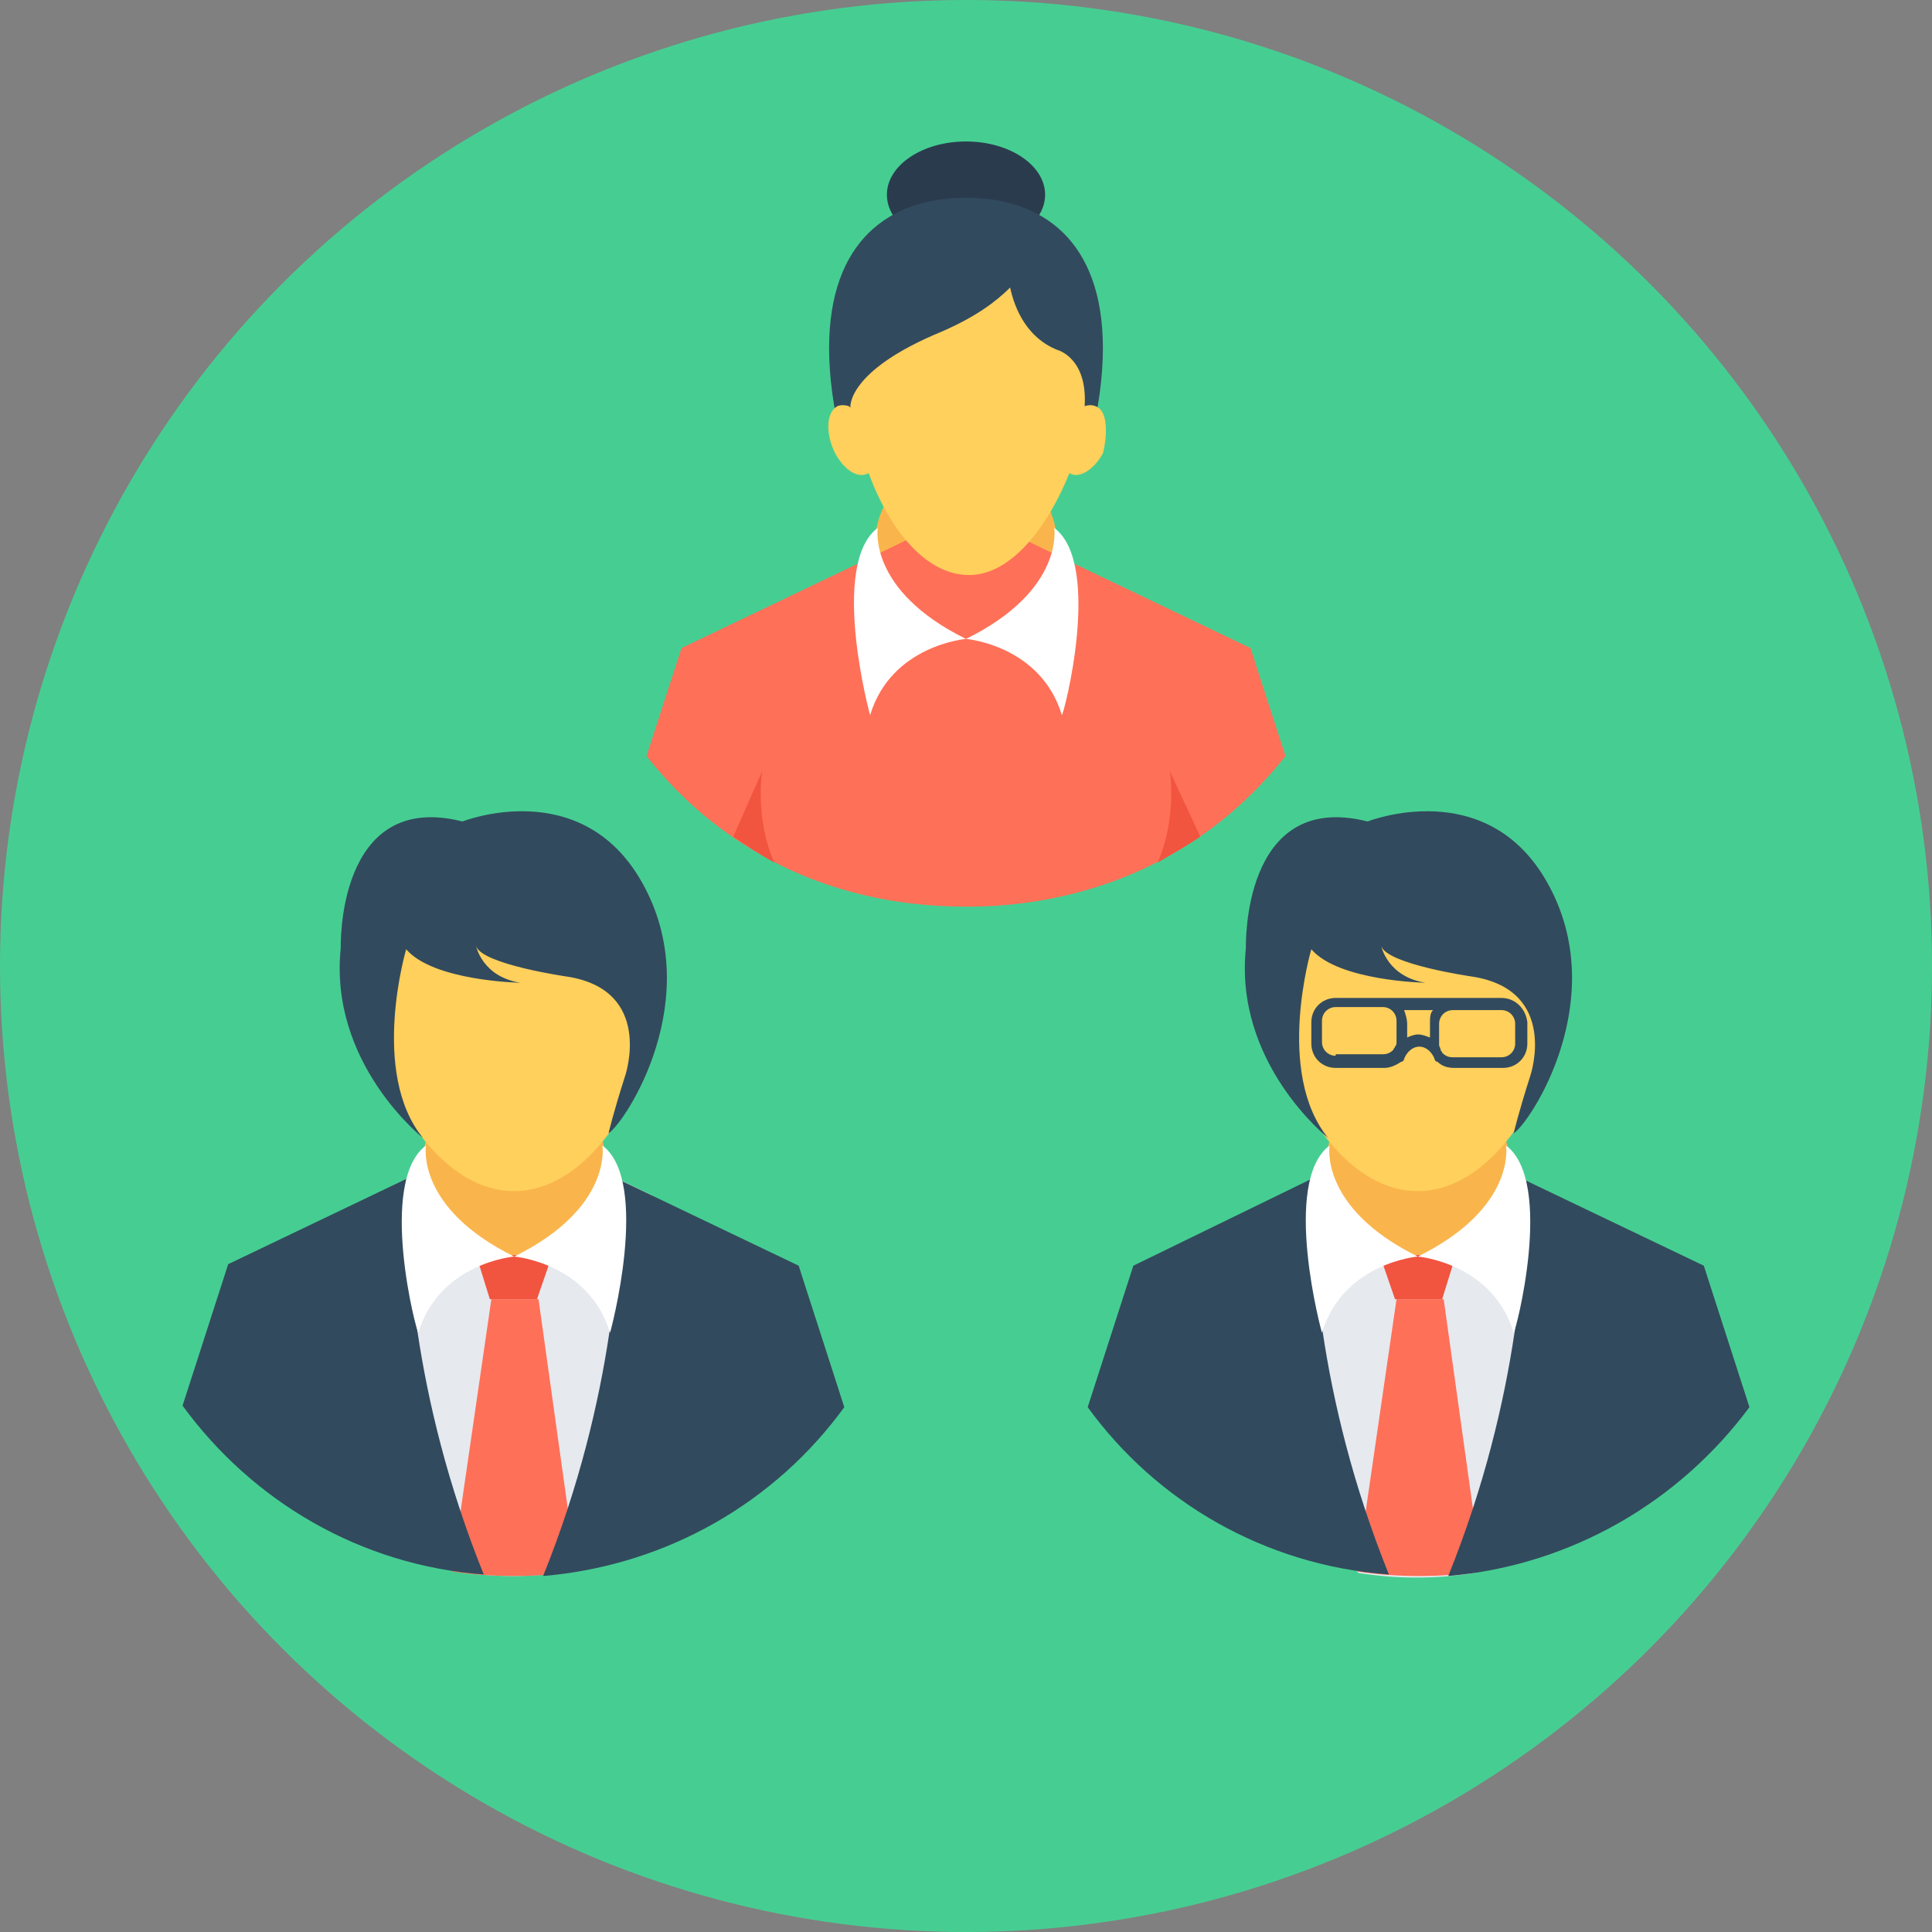 <?xml version="1.0" encoding="UTF-8"?>
<svg width="508px" height="508px" viewBox="0 0 508 508" version="1.1" xmlns="http://www.w3.org/2000/svg" xmlns:xlink="http://www.w3.org/1999/xlink">
    <rect x="0" y="0" width="508" height="508" fill="#808080" stroke="none"/>
    <!-- Generator: Sketch 45.2 (43514) - http://www.bohemiancoding.com/sketch -->
    <title>users</title>
    <desc>Created with Sketch.</desc>
    <defs></defs>
    <g id="Page-1" stroke="none" stroke-width="1" fill="none" fill-rule="evenodd">
        <g id="users" fill-rule="nonzero">
            <circle id="Oval" fill="#46CE92" cx="254" cy="254" r="254"></circle>
            <path d="M372.8,296.8 L372.8,296.8 L372.8,296.8 L372.8,296.8 L335.6,314.8 L335.6,390.4 L357.2,413.6 C362.4,414.4 367.2,414.8 372.4,414.8 C377.6,414.8 382.8,414.4 387.6,413.6 L409.2,390.4 L409.2,314.4 L372.8,296.8 L372.8,296.8 Z" id="Shape" fill="#E6E9EE"></path>
            <circle id="Oval" fill="#F9B54C" cx="372.8" cy="306" r="24"></circle>
            <polygon id="Shape" fill="#F1543F" points="382.8 330 362.8 330 366.8 341.6 379.2 341.6"></polygon>
            <path d="M356.8,413.2 C362,414 367.6,414.4 373.2,414.4 C378.8,414.4 384,414 389.6,413.2 L379.6,341.6 L367.2,341.6 L356.8,413.2 Z" id="Shape" fill="#FF7058"></path>
            <g id="Group" transform="translate(286, 310)" fill="#324A5E">
                <path d="M174,60 L162,22.8 L115.2,0.4 C115.2,16.4 114,56.8 94.8,104.4 C127.2,101.6 155.6,84.8 174,60 Z" id="Shape"></path>
                <path d="M79.2,104 C60,56.4 58.8,16.4 58.8,0 L12,22.8 L0,60 C18,84.8 46.4,101.6 79.2,104 Z" id="Shape"></path>
            </g>
            <g id="Group" transform="translate(343, 301)" fill="#FFFFFF">
                <path d="M53,0.2 C53,0.2 55.8,16.6 29.8,29.4 C29.8,29.4 49.4,31 55,49.4 C55.4,49.8 65.8,9.8 53,0.2 Z" id="Shape"></path>
                <path d="M6.6,0.2 C6.6,0.2 3.8,16.6 29.8,29.4 C29.8,29.4 10.2,31 4.6,49.4 C4.6,49.8 -6.2,9.8 6.6,0.2 Z" id="Shape"></path>
            </g>
            <path d="M411.6,256.4 C411.6,281.6 394.4,313.2 372.8,313.2 C351.2,313.2 334,282 334,256.4 C334,230.8 351.2,221.2 372.8,221.2 C394.4,221.2 411.6,231.2 411.6,256.4 Z" id="Shape" fill="#FFD05B"></path>
            <path d="M359.6,216 C359.6,216 390.8,203.6 406.8,232 C424,262.4 402.4,295.2 398,298 C398,298 399.2,292.8 402.4,282.8 C402.4,282.8 410,260.4 387.2,256.8 C387.2,256.8 364.8,253.6 363.2,248.8 C363.2,248.8 364.8,256.8 374.8,258.4 C374.8,258.4 352,258 344.8,249.6 C344.8,249.6 335.2,282 349.2,299.2 C349.2,299.2 324.4,279.6 327.6,249.2 C327.6,249.2 326.4,207.6 359.6,216 Z" id="Shape" fill="#324A5E"></path>
            <path d="M135.2,296.8 L135.2,296.8 L135.2,296.8 L135.2,296.8 L98,314.4 L98,390 L119.6,413.2 C124.8,414 129.6,414.4 134.8,414.4 C140,414.4 145.2,414 150,413.2 L171.6,390 L171.6,314.4 L135.2,296.8 L135.2,296.8 Z" id="Shape" fill="#E6E9EE"></path>
            <circle id="Oval" fill="#F9B54C" cx="135.2" cy="306" r="24"></circle>
            <polygon id="Shape" fill="#F1543F" points="145.2 330 125.2 330 128.8 341.6 141.2 341.6"></polygon>
            <path d="M118.8,413.2 C124,414 129.6,414.4 135.2,414.4 C140.8,414.4 146,414 151.6,413.2 L141.6,341.6 L129.2,341.6 L118.8,413.2 Z" id="Shape" fill="#FF7058"></path>
            <g id="Group" transform="translate(48, 310)" fill="#324A5E">
                <path d="M174,60 L162,22.8 L115.2,0.4 C115.2,16.4 114,56.8 94.8,104.4 C127.6,101.6 156,84.8 174,60 Z" id="Shape"></path>
                <path d="M79.2,104 C60,56.4 58.8,16.4 58.8,0 L12,22.4 L0,59.6 C18.4,84.8 46.8,101.6 79.2,104 Z" id="Shape"></path>
            </g>
            <g id="Group" transform="translate(105, 301)" fill="#FFFFFF">
                <path d="M53.4,0.2 C53.4,0.2 56.2,16.6 30.2,29.4 C30.2,29.4 49.8,31 55.4,49.4 C55.4,49.8 66.2,9.8 53.4,0.2 Z" id="Shape"></path>
                <path d="M7,0.2 C7,0.2 4.2,16.6 30.2,29.4 C30.2,29.4 10.6,31 5,49.4 C4.6,49.8 -5.8,9.8 7,0.2 Z" id="Shape"></path>
            </g>
            <path d="M174,256.4 C174,281.6 156.8,313.2 135.2,313.2 C113.6,313.2 96.4,282 96.4,256.4 C96.4,230.8 113.6,221.2 135.2,221.2 C156.4,221.2 174,231.2 174,256.4 Z" id="Shape" fill="#FFD05B"></path>
            <path d="M121.6,216 C121.6,216 152.8,203.6 168.8,232 C186,262.4 164.4,295.2 160,298 C160,298 161.2,292.8 164.4,282.8 C164.4,282.8 172,260.4 149.2,256.8 C149.2,256.8 126.8,253.6 125.2,248.8 C125.2,248.8 126.8,256.8 136.8,258.4 C136.8,258.4 114,258 106.8,249.6 C106.8,249.6 97.2,282 111.2,299.2 C111.2,299.2 86.4,279.6 89.6,249.2 C89.6,249.2 88.4,207.6 121.6,216 Z" id="Shape" fill="#324A5E"></path>
            <ellipse id="Oval" fill="#2B3B4E" cx="254" cy="51.2" rx="20.8" ry="14"></ellipse>
            <path d="M286.8,115.6 C288.8,107.6 290,99.2 290,91.6 C290,63.2 274,52 254,52 C234,52 218,63.2 218,91.6 C218,99.2 219.2,107.6 221.2,115.6 L286.8,115.6 Z" id="Shape" fill="#324A5E"></path>
            <circle id="Oval" fill="#F9B54C" cx="254" cy="143.6" r="24"></circle>
            <path d="M328.8,170.4 L282,148 L282,148 L254,134.4 L254,134.4 L254,134.4 L254,134.4 L254,134.4 L226,148 L226,148 L179.2,170.4 L170,198.8 C177.6,208.4 186.4,216.4 196.8,222.8 C214,233.6 234,238.4 254,238.4 L254.4,238.4 C274.4,238.4 294.4,233.2 311.2,222.8 C321.6,216.4 330.4,208.4 338,198.8 L328.8,170.4 Z" id="Shape" fill="#FF7058"></path>
            <g id="Group" transform="translate(224, 138)" fill="#FFFFFF">
                <path d="M53.2,0.8 C53.2,0.8 56,17.2 30,30 C30,30 49.6,31.6 55.2,50 C55.6,50.4 66,10.4 53.2,0.8 Z" id="Shape"></path>
                <path d="M6.8,0.8 C6.8,0.8 4,17.2 30,30 C30,30 10.4,31.6 4.8,50 C4.8,50.4 -6,10.4 6.8,0.8 Z" id="Shape"></path>
            </g>
            <path d="M288.8,107.2 C287.6,106.4 286.4,106.4 285.2,106.8 L285.2,106.8 C286,94 278,92 278,92 C270,88.8 266.8,81.2 265.6,75.6 C262,79.2 256.8,83.2 247.6,87.2 C222.4,97.6 223.6,107.2 223.6,107.2 L223.6,107.2 L223.2,106.8 L223.2,106.8 C222,106.4 220.4,106.4 219.6,107.2 C217.2,109.2 217.2,114.4 219.6,119.2 C222,123.6 225.6,126 228.4,124.4 C234,139.6 243.6,151.2 254.8,151.2 C265.6,151.2 275.2,139.2 281.2,124.4 C283.6,126 287.6,123.6 290,119.2 C291.2,114.4 291.2,108.8 288.8,107.2 Z" id="Shape" fill="#FFD05B"></path>
            <g id="Group" transform="translate(192, 202)" fill="#F1543F">
                <path d="M123.6,18 L115.6,0.8 C115.6,0.8 117.6,12.8 112.4,24.8 C116.4,22.4 120,20.4 123.6,18 Z" id="Shape"></path>
                <path d="M0.8,18 C4.4,20.4 8,22.8 11.6,24.8 C6.4,13.2 8.4,0.8 8.4,0.8 L0.8,18 Z" id="Shape"></path>
            </g>
            <path d="M394.8,262.4 L383.2,262.4 L382,262.4 L363.6,262.4 L363.2,262.4 L351.2,262.4 C347.6,262.4 344.8,265.2 344.8,268.8 L344.8,274.4 C344.8,278 347.6,280.8 351.2,280.8 L364,280.8 C365.6,280.8 367.2,280 368.4,279.2 C368.8,279.2 369.2,278.8 369.2,278.4 C370,276.4 371.6,275.2 373.2,275.2 C374.8,275.2 376.4,276.4 377.2,278.4 C377.2,278.8 377.6,279.2 378,279.2 C379.2,280.4 380.8,280.8 382.4,280.8 L395.2,280.8 C398.8,280.8 401.6,278 401.6,274.4 L401.6,268.8 C401.2,265.2 398.4,262.4 394.8,262.4 Z M351.2,277.6 C349.2,277.6 347.6,276 347.6,274 L347.6,268.4 C347.6,266.4 349.2,264.8 351.2,264.8 L363.2,264.8 L363.6,264.8 C365.6,264.8 367.2,266.4 367.2,268.4 L367.2,274 C367.2,274.4 367.2,274.8 366.8,275.2 C366.8,275.6 366.4,275.6 366.4,276 C365.6,276.8 364.8,277.2 363.6,277.2 L351.2,277.2 L351.2,277.6 L351.2,277.6 Z M372.8,272 C372,272 370.8,272.4 370,272.8 L370,269.2 C370,268 369.6,266.8 369.2,265.6 L376.8,265.6 C376,266.4 376,267.6 376,269.2 L376,272.8 C374.8,272.4 374,272 372.8,272 Z M398.4,274.4 C398.4,276.4 396.8,278 394.8,278 L382,278 C380.8,278 380,277.6 379.2,276.8 C379.2,276.4 378.8,276.4 378.8,276 C378.8,275.6 378.4,275.2 378.4,274.8 L378.4,269.2 C378.4,267.2 380,265.6 382,265.6 L383.2,265.6 L394.8,265.6 C396.8,265.6 398.4,267.2 398.4,269.2 L398.4,274.4 L398.4,274.4 Z" id="Shape" fill="#324A5E"></path>
        </g>
    </g>
</svg>